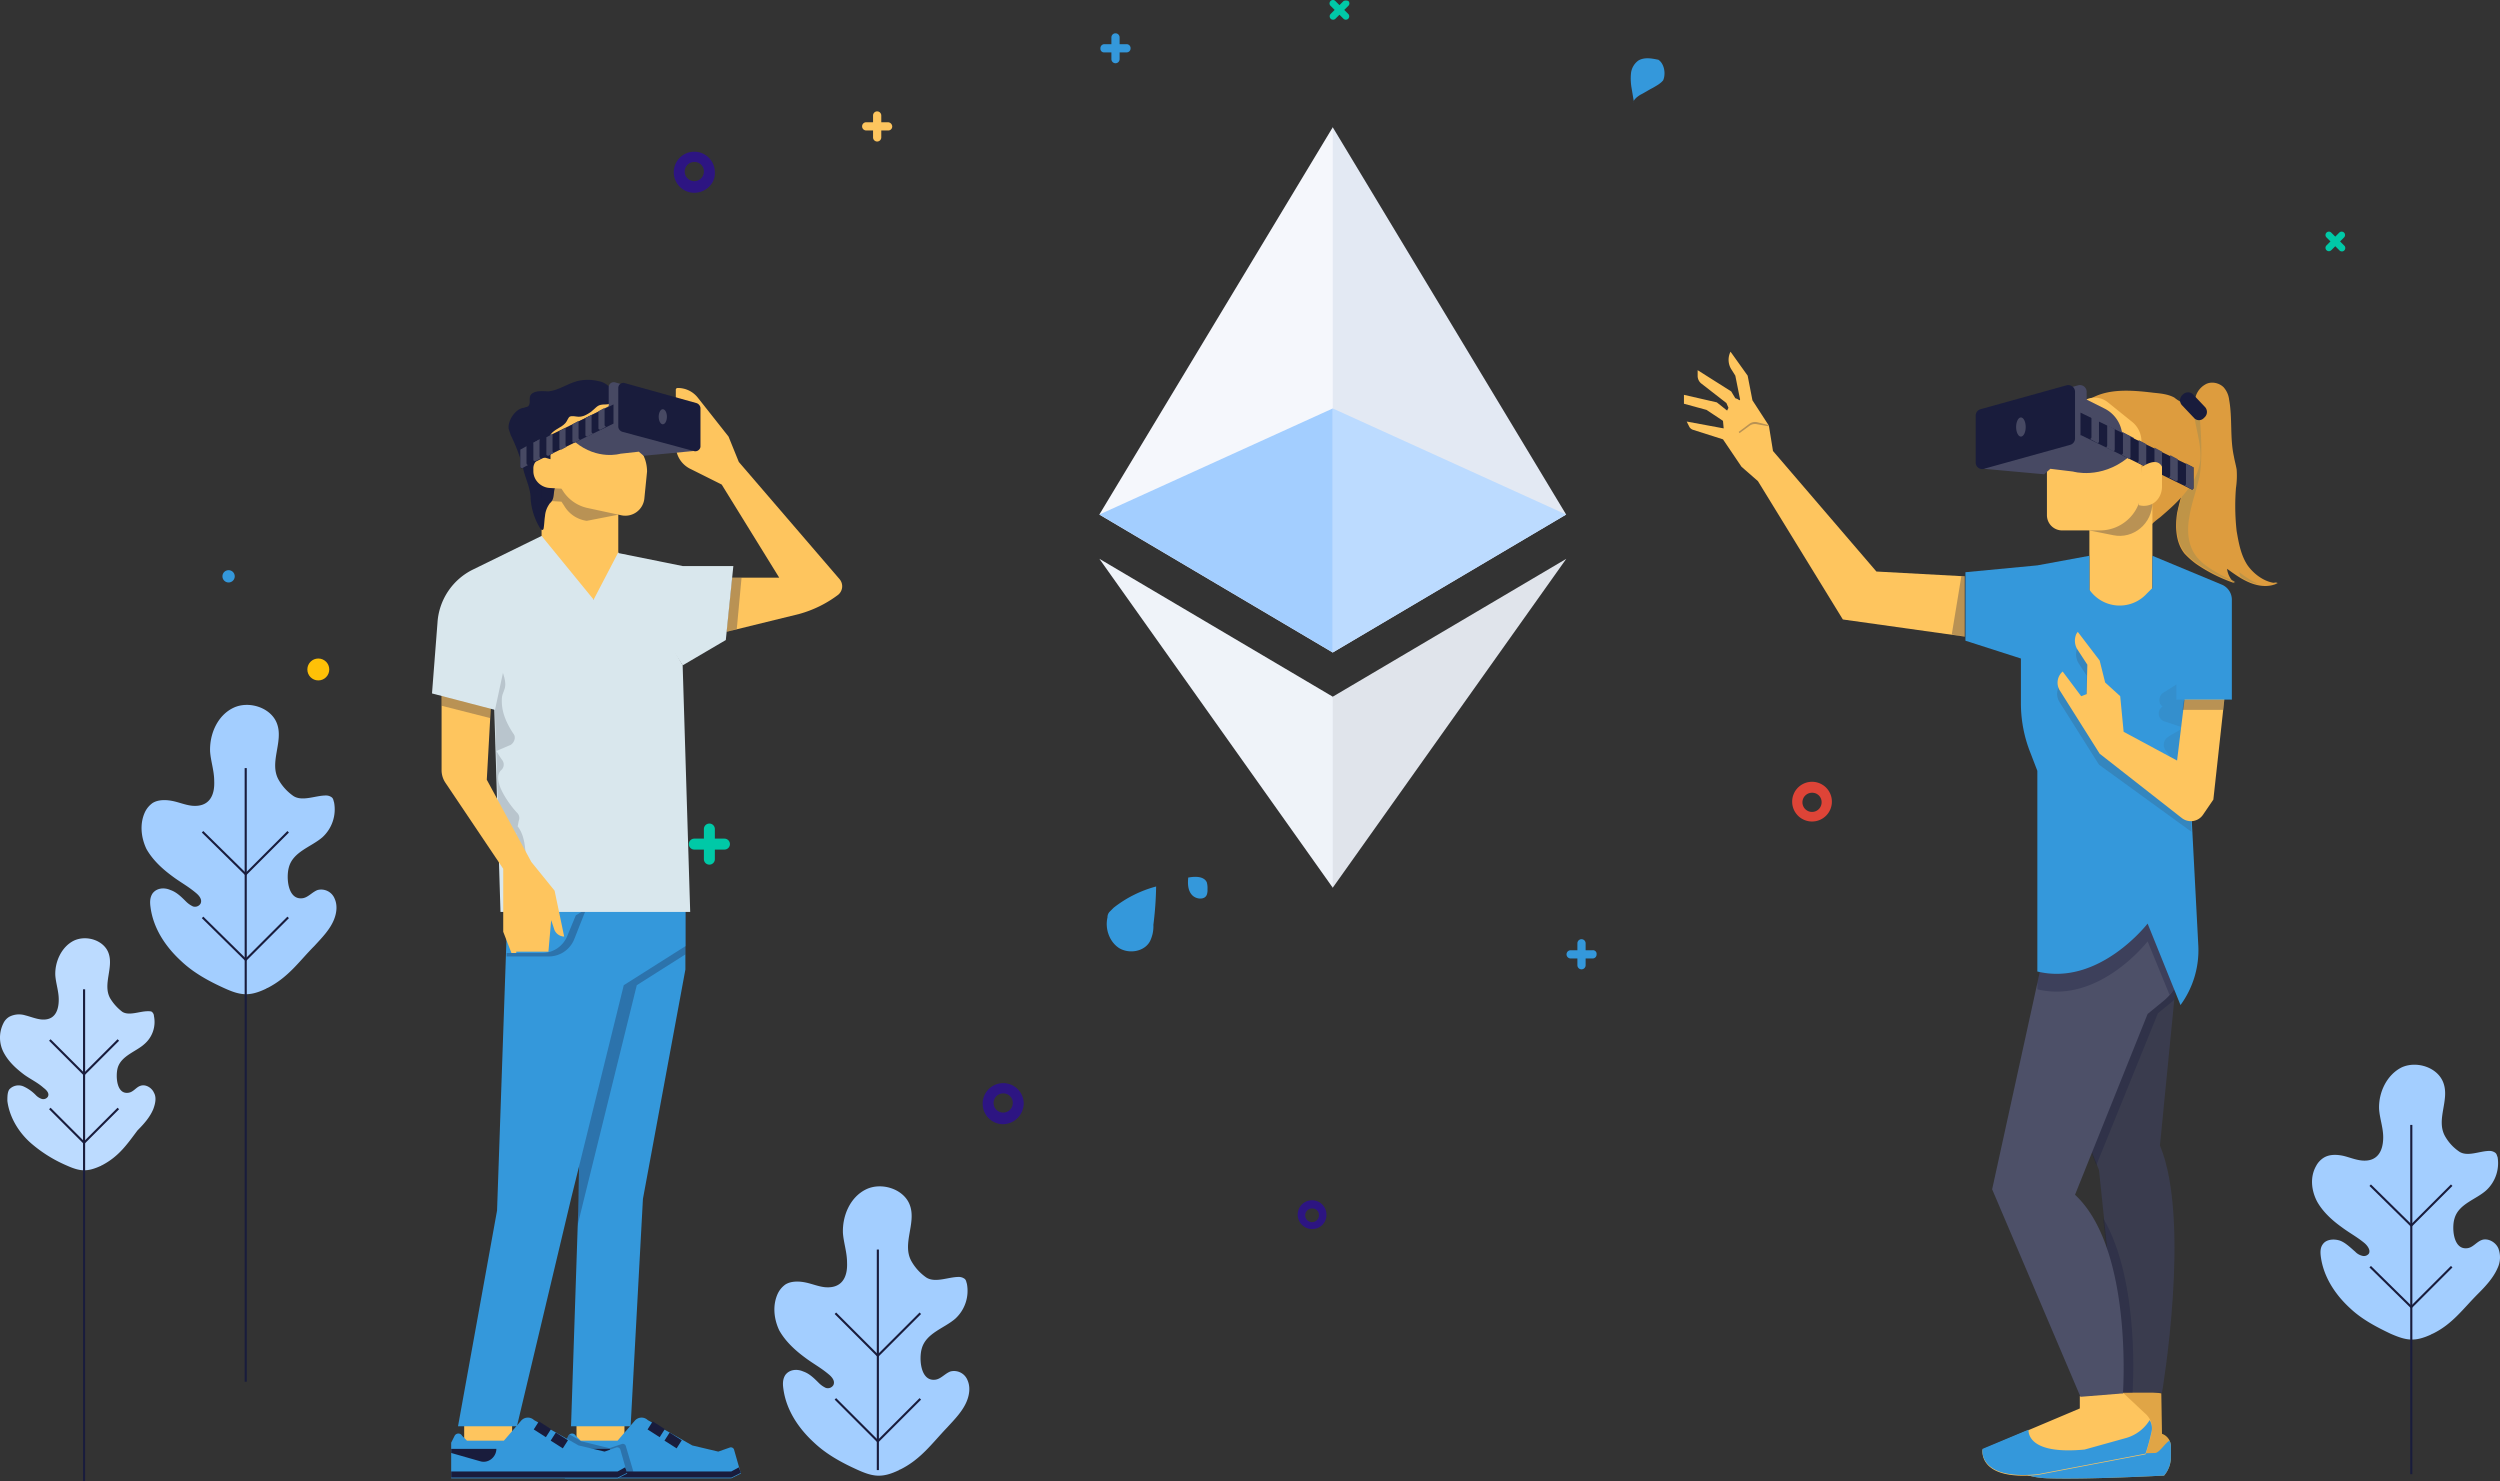 <svg xmlns="http://www.w3.org/2000/svg" xmlns:xlink="http://www.w3.org/1999/xlink" width="1178.587" height="698.217" viewBox="0 0 1178.587 698.217">
  <rect x="0" y="0" width="1178.587" height="698.217" fill="#333333" stroke="none"/>
  <defs>
    <style>
      .cls-1, .cls-3 {
        fill: none;
      }

      .cls-2 {
        fill: #a3ceff;
      }

      .cls-3 {
        stroke: #191c3c;
        stroke-miterlimit: 10;
      }

      .cls-4 {
        fill: #bcdbff;
      }

      .cls-5 {
        fill: #fec55e;
      }

      .cls-6 {
        fill: #3498db;
      }

      .cls-7, .cls-8 {
        fill: #191c3c;
      }

      .cls-7 {
        opacity: 0.3;
      }

      .cls-9 {
        fill: #474963;
      }

      .cls-10 {
        fill: #d9e7ed;
      }

      .cls-11, .cls-13, .cls-17 {
        fill: #3a3c4e;
      }

      .cls-11 {
        opacity: 0.2;
      }

      .cls-12 {
        fill: #e0a546;
      }

      .cls-14 {
        fill: #4d5068;
      }

      .cls-15 {
        fill: #dd9c3e;
      }

      .cls-16 {
        fill: #bf9447;
      }

      .cls-17 {
        opacity: 0.1;
      }

      .cls-18 {
        fill: #2d1582;
      }

      .cls-19 {
        fill: #de4437;
      }

      .cls-20 {
        fill: #00c9a7;
      }

      .cls-21 {
        fill: #ffc107;
      }

      .cls-22 {
        fill: #fff;
      }

      .cls-23 {
        clip-path: url(#clip-path);
      }

      .cls-24 {
        fill: #e3e9f3;
      }

      .cls-25 {
        fill: #f5f7fc;
      }

      .cls-26 {
        fill: #e0e4eb;
      }

      .cls-27 {
        fill: #eff3f9;
      }
    </style>
    <clipPath id="clip-path">
      <rect id="Rectangle_2" data-name="Rectangle 2" class="cls-1" width="334.592" height="358.491" transform="translate(614 129)"/>
    </clipPath>
  </defs>
  <g id="virtual-reality-ether" transform="translate(0.074 0.05)">
    <g id="Group_102" data-name="Group 102" transform="translate(-0.078 332.26)">
      <g id="Group_26" data-name="Group 26" transform="translate(1089.979 169.642)">
        <g id="Group_25" data-name="Group 25">
          <g id="Group_24" data-name="Group 24">
            <path id="Path_27" data-name="Path 27" class="cls-2" d="M394.309,282.26a1.128,1.128,0,0,0-.646.323c-7.749,3.552-11.624,2.906-19.05-.323-6.78-3.229-13.561-6.78-19.05-11.946-7.1-6.458-12.592-14.852-13.884-24.216-.323-2.26-.323-4.52.969-6.135,1.614-2.26,5.166-2.583,8.072-1.614,2.583.969,4.843,3.229,7.1,5.166a6.7,6.7,0,0,0,3.229,1.937,2.923,2.923,0,0,0,3.229-.969c.969-1.614-.646-3.875-2.26-5.166-3.552-2.906-6.78-4.52-10.655-7.426-4.52-3.229-9.041-7.426-11.624-12.269-2.583-5.166-3.229-11.3-.323-16.467a10.263,10.263,0,0,1,3.552-3.874c2.583-1.614,5.812-1.614,9.04-.969,2.906.646,5.812,1.937,9.041,2.26,7.1.646,10.009-4.2,10.009-10.978,0-4.52-1.614-8.718-1.937-13.238-.323-7.749,3.552-16.144,10.655-19.7,7.1-3.229,17.112,0,19.7,7.426,2.906,8.072-3.552,17.112.646,24.861a21.538,21.538,0,0,0,6.78,7.426c3.875,2.583,9.686-.323,14.207-.323a4.507,4.507,0,0,1,2.906.969c.646.646.646,1.292.969,1.937a17.453,17.453,0,0,1-5.166,15.5c-4.843,4.52-13.238,6.458-15.175,13.561-1.292,4.2-.646,14.852,6.135,13.884,2.583-.323,4.2-2.906,6.78-3.875,2.906-.969,6.458.969,7.749,3.875a11.818,11.818,0,0,1-.323,9.363c-1.937,4.52-5.489,8.395-9.04,11.946C408.516,270.637,403.672,277.74,394.309,282.26Z" transform="translate(-337.508 -155.413)"/>
          </g>
          <line id="Line_1" data-name="Line 1" class="cls-3" y2="164.666" transform="translate(46.792 28.37)"/>
          <path id="Path_28" data-name="Path 28" class="cls-3" d="M384.422,173l-19.05,19.05L346,173" transform="translate(-318.58 -116.217)"/>
          <path id="Path_29" data-name="Path 29" class="cls-3" d="M384.422,184.9l-19.05,19.05L346,184.9" transform="translate(-318.58 -89.695)"/>
        </g>
      </g>
      <g id="Group_28" data-name="Group 28" transform="translate(66.733)">
        <g id="Group_27" data-name="Group 27">
          <path id="Path_30" data-name="Path 30" class="cls-2" d="M80.03,236.309a1.127,1.127,0,0,0-.646.323c-8.072,3.875-12.269,3.229-20.018-.323-7.1-3.229-14.207-7.1-20.018-12.592-7.426-6.78-13.238-15.5-14.529-25.507-.323-2.26-.323-4.52.969-6.458,1.937-2.583,5.489-2.906,8.395-1.614,2.906.969,5.166,3.229,7.426,5.489a11.6,11.6,0,0,0,3.229,2.26A3.065,3.065,0,0,0,48.39,196.6c.969-1.937-.646-3.874-2.26-5.166-3.875-3.229-7.1-4.843-10.978-7.749-4.843-3.552-9.363-7.749-12.269-12.915-2.583-5.489-3.229-11.946-.646-17.435a11.243,11.243,0,0,1,3.552-4.2c2.583-1.614,6.135-1.614,9.363-.969s6.135,1.937,9.363,2.26c7.749.646,10.655-4.52,10.332-11.624,0-4.843-1.614-9.363-1.937-13.884-.323-8.4,3.552-17.112,10.978-20.664s18.081,0,20.664,7.749c2.906,8.395-3.874,18.081.646,26.153a23.226,23.226,0,0,0,7.1,7.749c4.2,2.583,10.332-.323,15.175-.323a4.507,4.507,0,0,1,2.906.969c.646.646.646,1.292.969,2.26a17.8,17.8,0,0,1-5.489,16.467c-5.166,4.52-13.884,6.78-15.821,14.207-1.292,4.52-.646,15.5,6.458,14.529,2.583-.323,4.52-2.906,7.1-3.874a6.839,6.839,0,0,1,8.072,4.2c1.292,2.906.969,6.457-.323,9.686-1.937,4.843-5.812,8.718-9.363,12.592C94.882,223.717,90.039,231.143,80.03,236.309Z" transform="translate(-20.591 -102.872)"/>
        </g>
        <line id="Line_2" data-name="Line 2" class="cls-3" y2="289.296" transform="translate(49.107 29.794)"/>
        <path id="Path_31" data-name="Path 31" class="cls-3" d="M69.859,121.4,49.841,141.418,29.5,121.4" transform="translate(-0.734 -61.578)"/>
        <path id="Path_32" data-name="Path 32" class="cls-3" d="M69.859,133.9,49.841,153.918,29.5,133.9" transform="translate(-0.734 -33.719)"/>
      </g>
      <g id="Group_30" data-name="Group 30" transform="translate(0 110.025)">
        <g id="Group_29" data-name="Group 29">
          <path id="Path_33" data-name="Path 33" class="cls-4" d="M47.959,243.986c-.323,0-.323.323-.646.323-6.458,2.906-9.686,2.583-16.144-.323a64.24,64.24,0,0,1-16.144-10.009C8.891,228.811,4.37,221.384,3.4,213.635c0-1.937,0-4.2.969-5.489a5.9,5.9,0,0,1,6.78-1.292,19.166,19.166,0,0,1,5.812,4.2,7.03,7.03,0,0,0,2.583,1.614,2.6,2.6,0,0,0,2.906-.969c.969-1.614-.646-3.229-1.937-4.2-2.906-2.583-5.812-3.875-9.041-6.135-3.875-2.906-7.426-6.135-9.686-10.332a15.073,15.073,0,0,1-.323-13.884,7.068,7.068,0,0,1,2.906-3.229,9.956,9.956,0,0,1,7.426-.646c2.583.646,4.843,1.614,7.426,1.937,6.135.646,8.4-3.552,8.4-9.363,0-3.874-1.292-7.426-1.614-11.3-.323-6.457,2.906-13.561,8.718-16.467,6.135-2.906,14.529,0,16.467,6.135,2.26,6.78-2.906,14.529.646,20.987a22.5,22.5,0,0,0,5.812,6.458c3.229,1.937,8.072-.323,11.946-.323.969,0,1.937,0,2.26.646A2.466,2.466,0,0,1,72.5,173.6a13.734,13.734,0,0,1-4.52,13.238c-3.874,3.552-10.978,5.489-12.592,11.3-.969,3.552-.646,12.592,5.166,11.624,2.26-.323,3.552-2.583,5.489-3.229,2.583-.969,5.489.969,6.458,3.229,1.291,2.26.646,5.166-.323,7.749-1.614,3.875-4.52,7.1-7.426,10.009C59.9,233.977,56.031,239.788,47.959,243.986Z" transform="translate(0.078 -136.949)"/>
        </g>
        <line id="Line_3" data-name="Line 3" class="cls-3" y2="231.824" transform="translate(39.642 24.058)"/>
        <path id="Path_34" data-name="Path 34" class="cls-3" d="M39.488,151.8,23.344,167.944,7.2,151.8" transform="translate(16.298 -103.849)"/>
        <path id="Path_35" data-name="Path 35" class="cls-3" d="M39.488,161.8,23.344,177.944,7.2,161.8" transform="translate(16.298 -81.562)"/>
      </g>
      <g id="Group_101" data-name="Group 101" transform="translate(365.07 226.981)">
        <g id="Group_100" data-name="Group 100">
          <path id="Path_114" data-name="Path 114" class="cls-2" d="M172.43,306.609a1.127,1.127,0,0,0-.646.323c-8.072,3.875-12.269,3.229-20.018-.323-7.1-3.229-14.207-7.1-20.018-12.592-7.426-6.78-13.238-15.5-14.529-25.507-.323-2.26-.323-4.52.969-6.458,1.937-2.583,5.489-2.906,8.4-1.614,2.906.969,5.166,3.229,7.426,5.489a11.6,11.6,0,0,0,3.229,2.26,3.065,3.065,0,0,0,3.552-1.292c.969-1.937-.646-3.875-2.26-5.166-3.875-3.229-7.1-4.843-10.978-7.749-4.843-3.552-9.363-7.749-12.269-12.915-2.583-5.489-3.229-11.946-.646-17.435a11.243,11.243,0,0,1,3.552-4.2c2.583-1.614,6.135-1.614,9.363-.969s6.135,1.937,9.363,2.26c7.749.646,10.655-4.52,10.332-11.624,0-4.843-1.614-9.363-1.937-13.884-.323-8.4,3.552-17.112,10.978-20.664s18.081,0,20.664,7.749c2.906,8.4-3.874,18.081.646,26.153a23.225,23.225,0,0,0,7.1,7.749c4.2,2.583,10.332-.323,15.175-.323a4.507,4.507,0,0,1,2.906.969c.646.646.646,1.292.969,2.26a17.8,17.8,0,0,1-5.489,16.467c-5.166,4.52-13.884,6.78-15.821,14.206-1.291,4.52-.646,15.5,6.458,14.529,2.583-.323,4.52-2.906,7.1-3.874a6.839,6.839,0,0,1,8.072,4.2c1.292,2.906.969,6.457-.323,9.686-1.937,4.843-5.812,8.718-9.363,12.592C187.282,294.34,182.116,301.766,172.43,306.609Z" transform="translate(-112.991 -173.172)"/>
        </g>
        <line id="Line_4" data-name="Line 4" class="cls-3" y2="103.966" transform="translate(48.784 29.794)"/>
        <path id="Path_115" data-name="Path 115" class="cls-3" d="M161.937,191.7l-20.018,20.018L121.9,191.7" transform="translate(-93.134 -131.878)"/>
        <path id="Path_116" data-name="Path 116" class="cls-3" d="M161.937,204.2l-20.018,20.018L121.9,204.2" transform="translate(-93.134 -104.019)"/>
      </g>
    </g>
    <g id="Group_112" data-name="Group 112" transform="translate(203.585 179.019)">
      <g id="Group_111" data-name="Group 111">
        <rect id="Rectangle_1" data-name="Rectangle 1" class="cls-5" width="22.601" height="23.57" transform="translate(15.175 484.278)"/>
        <rect id="Rectangle_2-2" data-name="Rectangle 2" class="cls-5" width="22.601" height="23.57" transform="translate(68.127 484.278)"/>
        <path id="Path_117" data-name="Path 117" class="cls-6" d="M88.789,130.6l-1.937,144L83.3,381.151h28.09l5.81-107.194,20.02-108.164V130.6Z" transform="translate(-17.756 112.168)"/>
        <path id="Path_118" data-name="Path 118" class="cls-7" d="M84.2,287.2l3.229-13.238L112.29,173.22l22.924-14.529V130.6H86.783l-1.937,144Z" transform="translate(-15.75 112.168)"/>
        <path id="Path_119" data-name="Path 119" class="cls-6" d="M90.37,130.6,85.2,279.445,66.8,381.151H94.567l25.507-107.2L144.936,173.22,174,154.82V130.6Z" transform="translate(-54.531 112.168)"/>
        <g id="Group_104" data-name="Group 104" transform="translate(62.638 489.24)">
          <path id="Path_120" data-name="Path 120" class="cls-6" d="M84.014,215.536,82.4,218.765v16.789h78.459l4.52-2.26-3.229-11.3a1.568,1.568,0,0,0-1.937-.969l-5.489,1.937-12.269-2.906L121.468,208.11a4.211,4.211,0,0,0-6.135.323l-8.072,9.363H89.826l-2.26-2.26a1.989,1.989,0,0,0-3.552,0Z" transform="translate(-82.4 -206.937)"/>
          <g id="Group_103" data-name="Group 103" transform="translate(0 1.778)">
            <path id="Path_121" data-name="Path 121" class="cls-8" d="M160.859,216.137H82.4v2.906h78.459l4.52-2.26-.969-2.583Z" transform="translate(-82.4 -192.527)"/>
            <rect id="Rectangle_3" data-name="Rectangle 3" class="cls-8" width="4.52" height="6.78" transform="matrix(0.538, -0.843, 0.843, 0.538, 38.98, 3.809)"/>
            <rect id="Rectangle_4" data-name="Rectangle 4" class="cls-8" width="4.52" height="6.78" transform="matrix(0.538, -0.843, 0.843, 0.538, 46.959, 9.078)"/>
            <path id="Path_122" data-name="Path 122" class="cls-8" d="M103.71,211.5c0,3.875-3.874,7.1-7.749,5.812L82.4,213.437V211.5Z" transform="translate(-82.4 -198.544)"/>
          </g>
        </g>
        <path id="Path_123" data-name="Path 123" class="cls-7" d="M109.844,229.418l4.843-2.583-3.552-11.946a1.439,1.439,0,0,0-1.937-.969l-5.812,1.937-13.238-3.229L84.66,209.4l-.646.646L82.4,213.275v16.144Z" transform="translate(-19.762 287.793)"/>
        <g id="Group_106" data-name="Group 106" transform="translate(9.041 489.24)">
          <path id="Path_124" data-name="Path 124" class="cls-6" d="M67.414,215.536,65.8,218.765v16.789h78.459l4.52-2.26-3.229-11.3a1.568,1.568,0,0,0-1.937-.969l-5.489,1.937-12.269-2.906L104.868,208.11a4.21,4.21,0,0,0-6.135.323L90.661,217.8H73.226l-2.26-2.26a1.989,1.989,0,0,0-3.552,0Z" transform="translate(-65.8 -206.937)"/>
          <g id="Group_105" data-name="Group 105" transform="translate(0 1.774)">
            <path id="Path_125" data-name="Path 125" class="cls-8" d="M144.259,216.137H65.8v2.906h78.459l4.52-2.26-.969-2.583Z" transform="translate(-65.8 -192.522)"/>
            <rect id="Rectangle_5" data-name="Rectangle 5" class="cls-8" width="4.52" height="6.78" transform="matrix(0.538, -0.843, 0.843, 0.538, 38.925, 3.809)"/>
            <rect id="Rectangle_6" data-name="Rectangle 6" class="cls-8" width="4.52" height="6.78" transform="matrix(0.538, -0.843, 0.843, 0.538, 46.905, 9.078)"/>
            <path id="Path_126" data-name="Path 126" class="cls-8" d="M87.11,211.5c0,3.875-3.874,7.1-7.749,5.812L65.8,213.437V211.5Z" transform="translate(-65.8 -198.54)"/>
          </g>
        </g>
        <path id="Path_127" data-name="Path 127" class="cls-7" d="M106.51,135.606l-3.875,9.363a12.927,12.927,0,0,1-12.269,8.4H73.9v1.614H93.6a12.927,12.927,0,0,0,12.269-8.4l5.489-13.884Z" transform="translate(-38.707 116.848)"/>
        <path id="Path_128" data-name="Path 128" class="cls-5" d="M125.076,146.036h22.278l-27.122-43.911L105.38,94.7A12.184,12.184,0,0,1,98.6,83.722V57.569a.856.856,0,0,1,.969-.969h0a11.933,11.933,0,0,1,9.363,4.52l14.529,18.4L128.3,91.471l47.463,55.212a5.189,5.189,0,0,1-.646,7.426h0a54.43,54.43,0,0,1-18.4,9.041l-34.225,8.4Z" transform="translate(16.344 -52.76)"/>
        <rect id="Rectangle_7" data-name="Rectangle 7" class="cls-5" width="36.162" height="55.857" transform="translate(51.66 47.751)"/>
        <g id="Group_107" data-name="Group 107" transform="translate(36.091)">
          <path id="Path_129" data-name="Path 129" class="cls-8" d="M131.075,63.448c-1.937-2.583-5.166-2.26-7.426-3.552-2.906-1.614-3.552-3.229-7.1-3.874a20.988,20.988,0,0,0-10.009,0c-4.843,1.292-9.041,4.52-13.884,4.843a24.276,24.276,0,0,0-4.843,0c-1.614.323-3.229.969-3.552,2.583s.323,3.552-.969,4.52c-.646.323-1.292.323-1.937.646-3.874.323-7.749,6.135-7.1,10.009l.969,2.906a80.754,80.754,0,0,1,5.812,15.5c.969,4.843,3.552,9.363,3.552,14.529A30.692,30.692,0,0,0,89.1,125.44c.323.323.646.969,1.292.646a1.127,1.127,0,0,0,.323-.646c.323-1.937.323-3.874.646-5.812A11.254,11.254,0,0,1,93.3,114.14c.323-.646.969-.969,1.292-1.614,1.292-1.937.646-4.52,1.614-6.458.969-2.583,2.583-5.166,3.875-7.749a5.2,5.2,0,0,1,1.292-2.26c.646-.646,1.292-.646,1.937-.969,2.906-1.292,5.812-2.26,8.718-3.552A40.893,40.893,0,0,1,117.84,89.6c.969-.323,2.26-.323,3.229-.646,2.26-.969,3.229-3.874,3.874-6.458s.969-5.489,3.229-7.1a10.054,10.054,0,0,0,2.906-2.26c.646-.969,0-2.583.646-3.552a7.057,7.057,0,0,1,.969-1.614A17.128,17.128,0,0,0,131.075,63.448Z" transform="translate(-74.178 -55.411)"/>
        </g>
        <path id="Path_130" data-name="Path 130" class="cls-7" d="M79,78.272a13.671,13.671,0,0,0,3.874,1.292l5.489.323,1.292,1.937a14.611,14.611,0,0,0,10.655,7.1l14.852-2.906V70.2H79Z" transform="translate(-27.34 -22.449)"/>
        <path id="Path_131" data-name="Path 131" class="cls-5" d="M128.491,81.547l1.937,4.843a18.283,18.283,0,0,1,.972,5.81l-1.292,12.915a9.022,9.022,0,0,1-10.655,7.749l-16.467-3.552a18.523,18.523,0,0,1-10.655-7.1l-1.292-1.937-5.489-.323a8.319,8.319,0,0,1-6.135-3.229h0A7.715,7.715,0,0,1,77.8,92.2V90.91a4.856,4.856,0,0,1,1.292-3.552h0a4.745,4.745,0,0,1,4.52-1.614l2.26.646V75.09A14.15,14.15,0,0,1,96.527,61.529L110.41,58.3l12.915,2.26Z" transform="translate(-30.014 -48.971)"/>
        <path id="Path_132" data-name="Path 132" class="cls-9" d="M81.675,72.818c-.323.323-.969,0-.969-.646V64.1L77.8,65.714v8.072c0,.323.323.646.969.646Z" transform="translate(-30.014 -36.044)"/>
        <path id="Path_133" data-name="Path 133" class="cls-7" d="M113.1,84.3h-4.52L106,109.807l4.843-1.291Z" transform="translate(32.836 8.977)"/>
        <path id="Path_134" data-name="Path 134" class="cls-10" d="M90.2,80.7l30.35,6.135h23.893l-3.552,34.871L120.55,133.652,90.2,86.835Z" transform="translate(-2.378 0.953)"/>
        <path id="Path_135" data-name="Path 135" class="cls-10" d="M95.493,78.2,71.6,108.227l4.52,147.231h89.436L162,139.223l-30.35-53.274L120.03,108.227Z" transform="translate(-43.833 -4.619)"/>
        <g id="Group_109" data-name="Group 109" transform="translate(48.253 3.501)">
          <g id="Group_108" data-name="Group 108">
            <path id="Path_136" data-name="Path 136" class="cls-8" d="M85.549,78.789c1.937-2.583,5.166-3.229,7.1-5.489.646-.646,1.292-2.583,1.937-2.906.969-.646,3.229,0,4.2,0,2.26,0,3.874-.969,5.812-2.26,3.229-2.583,2.906-3.552,7.1-3.552,5.166,0,5.166-8.072,0-8.072-3.552,0-6.135-.323-9.041,1.937-.969.646-1.937,2.26-2.906,2.906-1.937,1.292-4.52.323-6.78.969-3.875.969-4.2,3.552-7.1,5.812s-4.843,3.552-7.1,6.458c-3.229,4.52,3.874,8.395,6.78,4.2Z" transform="translate(-77.945 -56.495)"/>
          </g>
        </g>
        <g id="Group_110" data-name="Group 110" transform="translate(41.651 1.087)">
          <path id="Path_137" data-name="Path 137" class="cls-9" d="M141.318,83.63l-23.57,2.26-2.26-1.937-8.718.969S96.115,88.15,85.46,79.433L83.2,71.684,110.644,57.8Z" transform="translate(-59.63 -51.173)"/>
          <path id="Path_138" data-name="Path 138" class="cls-9" d="M124.316,83.684,90.737,74.321a2.77,2.77,0,0,1-1.937-2.26V58.177a2.385,2.385,0,0,1,3.229-2.26l33.579,9.363a2.77,2.77,0,0,1,1.937,2.26V81.424C127.222,83.039,125.608,84.33,124.316,83.684Z" transform="translate(-47.149 -55.747)"/>
          <path id="Path_139" data-name="Path 139" class="cls-8" d="M119.811,68.04,76.869,89.027c-.323.323-.969,0-.969-.646V80.31L119.811,59Z" transform="translate(-75.9 -48.498)"/>
          <path id="Path_140" data-name="Path 140" class="cls-9" d="M79.775,73.818c-.323.323-.969,0-.969-.646V65.1L75.9,66.714v8.072c0,.323.323.646.969.646Z" transform="translate(-75.9 -34.903)"/>
          <path id="Path_141" data-name="Path 141" class="cls-9" d="M81.675,72.818c-.323.323-.969,0-.969-.646V64.1L77.8,65.714v8.072c0,.323.323.646.969.646Z" transform="translate(-71.665 -37.132)"/>
          <path id="Path_142" data-name="Path 142" class="cls-9" d="M83.575,72.018c-.323.323-.969,0-.969-.646V63.3L79.7,64.914v8.072c0,.323.323.646.969.646Z" transform="translate(-67.431 -38.915)"/>
          <path id="Path_143" data-name="Path 143" class="cls-9" d="M85.475,71.118c-.323.323-.969,0-.969-.646V62.4L81.6,64.014v8.072c0,.323.323.646.969.646Z" transform="translate(-63.196 -40.92)"/>
          <path id="Path_144" data-name="Path 144" class="cls-9" d="M87.374,70.118c-.323.323-.969,0-.969-.646V61.4l-2.9,1.614v8.072c0,.323.323.646.969.646Z" transform="translate(-58.961 -43.149)"/>
          <path id="Path_145" data-name="Path 145" class="cls-9" d="M89.274,69.218c-.323.323-.969,0-.969-.646V60.5l-2.9,1.614v8.072c0,.323.323.646.969.646Z" transform="translate(-54.727 -45.155)"/>
          <path id="Path_146" data-name="Path 146" class="cls-9" d="M91.174,68.218c-.323.323-.969,0-.969-.646V59.5l-2.9,1.614v8.072c0,.323.323.646.969.646Z" transform="translate(-50.492 -47.384)"/>
          <path id="Path_147" data-name="Path 147" class="cls-8" d="M125.716,87.982,92.137,78.941a2.77,2.77,0,0,1-1.937-2.26v-18.4a2.385,2.385,0,0,1,3.229-2.26l33.579,9.363a2.77,2.77,0,0,1,1.937,2.26v18.4a2.468,2.468,0,0,1-3.229,1.938Z" transform="translate(-44.029 -55.525)"/>
          <ellipse id="Ellipse_1" data-name="Ellipse 1" class="cls-9" cx="1.937" cy="3.552" rx="1.937" ry="3.552" transform="translate(65.221 12.762)"/>
        </g>
        <path id="Path_148" data-name="Path 148" class="cls-11" d="M82.878,180.339c0,3.874-3.874,10.332-3.229,14.529a59.589,59.589,0,0,0,1.292,7.426c1.292,4.843,8.395,2.583,7.426-1.937-1.614-7.1,0-16.79-4.843-22.924.323-.969.323-1.937.646-2.906a3.447,3.447,0,0,0-.969-3.552c-2.26-2.26-12.592-15.175-7.426-20.018a3.472,3.472,0,0,0,.646-4.52c-.969-1.292-1.937-2.906-2.906-4.52l6.78-2.906c1.614-.969,2.583-3.552,1.292-5.166-3.23-4.845-5.813-10.332-5.487-16.467,0-2.583,1.614-4.2,1.614-6.78,0-4.2-2.583-7.749-2.26-11.946C75.777,96.069,73.84,95.1,71.9,95.1l2.583,79.1a12.956,12.956,0,0,1,.969,4.843c0,.646-.323.969,0,1.614,0,.323,0,.323.323.646C76.42,185.505,82.232,184.536,82.878,180.339Z" transform="translate(-43.164 33.047)"/>
        <path id="Path_149" data-name="Path 149" class="cls-5" d="M99.593,223.793h-2.26l-3.874-10.009v-29.7L66.337,143.72a10.63,10.63,0,0,1-1.937-6.135V101.1l23.247,6.135L85.71,142.1,106.7,180.85l10.978,13.561,4.52,21.633h0a5.142,5.142,0,0,1-4.843-3.875l-1.292-3.874-1.292,14.852H99.593Z" transform="translate(-59.88 46.42)"/>
        <path id="Path_150" data-name="Path 150" class="cls-7" d="M64.4,107.235l22.924,5.812.323-5.812L64.4,101.1Z" transform="translate(-59.88 46.42)"/>
        <path id="Path_151" data-name="Path 151" class="cls-10" d="M114.66,78.2,82.373,94.021a30,30,0,0,0-16.79,25.184L63,152.461l29.7,7.749,6.458-30.027,15.5-37.776Z" transform="translate(-63 -4.619)"/>
      </g>
    </g>
    <g id="Group_122" data-name="Group 122" transform="translate(793.8 165.746)">
      <g id="Group_121" data-name="Group 121">
        <path id="Path_152" data-name="Path 152" class="cls-12" d="M348.457,202.5l-1.614,11.624L316.17,229.3l-23.57,5.166s1.937,10.332,20.341,10.978,54.889-1.292,54.889-1.292h0a13.534,13.534,0,0,0,3.229-9.04v-4.52a6.313,6.313,0,0,0-4.2-6.135h0l-.323-19.05Z" transform="translate(-141.494 285.687)"/>
        <path id="Path_153" data-name="Path 153" class="cls-6" d="M371.059,212.883a6.083,6.083,0,0,0-.646-2.583c-1.937.969-4.843,5.812-6.78,5.812-11.946.323-24.861,1.291-34.87.646-10.009-.323-15.821-.969-18.4-3.552L292.6,217.08s1.937,10.332,20.341,10.978,54.889-1.291,54.889-1.291a13.534,13.534,0,0,0,3.229-9.041v-4.843Z" transform="translate(-141.494 303.072)"/>
        <path id="Path_154" data-name="Path 154" class="cls-5" d="M335.29,204.914v5.812L289.441,230.1s-2.583,14.852,26.153,11.946l50.691-9.686a106.324,106.324,0,0,0,2.906-10.655,9.191,9.191,0,0,0-3.229-8.718h0L355.631,203.3Z" transform="translate(-148.668 287.47)"/>
        <path id="Path_155" data-name="Path 155" class="cls-6" d="M368.223,207.3a19.228,19.228,0,0,1-10.978,8.4l-19.7,5.489c-24.216,2.26-26.476-6.135-26.476-9.363l-21.633,9.041s-2.583,14.852,26.153,11.946l50.691-9.686a106.325,106.325,0,0,0,2.906-10.655,7.484,7.484,0,0,0-.963-5.167Z" transform="translate(-148.668 296.385)"/>
        <path id="Path_156" data-name="Path 156" class="cls-13" d="M351.008,141.8l-8.072,82.01c14.852,35.516.969,116.558.969,116.558H325.178L314.2,235.434l-11.3-29.059Z" transform="translate(-118.538 150.402)"/>
        <g id="Group_113" data-name="Group 113" transform="translate(184.039 291.879)">
          <path id="Path_157" data-name="Path 157" class="cls-7" d="M313.132,233.4l29.059-71.678,7.1-5.812.646-.646,1.292-13.561L302.8,206.6Z" transform="translate(-302.8 -141.7)"/>
          <path id="Path_158" data-name="Path 158" class="cls-7" d="M315.718,260.456l5.166-.323S324.758,207.827,307,177.8Z" transform="translate(-293.439 -61.242)"/>
        </g>
        <path id="Path_159" data-name="Path 159" class="cls-14" d="M319.536,137.9,290.8,268.991l41.651,97.831,20.018-1.614s4.843-68.127-22.6-93.634l34.225-85.239,7.1-5.812A25.559,25.559,0,0,0,380.88,160.5V130.8Z" transform="translate(-145.506 125.886)"/>
        <g id="Group_114" data-name="Group 114" transform="translate(232.016 14.601)">
          <path id="Path_160" data-name="Path 160" class="cls-15" d="M351.369,141.958c-3.229-4.843-4.2-10.655-5.166-16.144a107.085,107.085,0,0,1-.323-20.341,39.429,39.429,0,0,0,.323-8.718c-.323-1.937-.969-4.2-1.292-6.135-1.937-8.718-.646-18.081-2.26-26.8a10.521,10.521,0,0,0-2.583-5.812c-2.26-2.26-6.135-2.906-8.718-1.292a9.71,9.71,0,0,0-4.843,7.749l.323-.646c-3.875,10.978-1.937,22.924-3.875,34.225-1.291,6.458-3.552,12.915-4.843,19.373-.969,6.458-.646,13.884,3.552,19.05a39.268,39.268,0,0,0,5.489,4.843,72.918,72.918,0,0,0,18.081,9.041,10.742,10.742,0,0,1-3.552-6.78c3.552,2.583,7.1,5.166,11.3,6.78s8.718,1.937,12.592,0C360.087,150.353,354.6,146.478,351.369,141.958Z" transform="translate(-317.659 -55.822)"/>
        </g>
        <g id="Group_118" data-name="Group 118" transform="translate(232.339 22.278)">
          <g id="Group_115" data-name="Group 115">
            <path id="Path_161" data-name="Path 161" class="cls-16" d="M332.743,137.627a25.718,25.718,0,0,1-5.489-4.843c-4.2-5.166-4.843-12.269-3.552-19.05.969-6.458,3.552-12.915,4.843-19.373,1.937-11.3-.323-31.965-.323-31.965.323-3.229-1.292-4.2-1.292-4.2-3.875,10.978-1.937,22.924-3.875,34.225-1.292,6.458-3.552,12.915-4.843,19.373-.969,6.458-.646,13.884,3.552,19.05a39.279,39.279,0,0,0,5.489,4.843,72.918,72.918,0,0,0,18.081,9.04l-.646-.646a70.4,70.4,0,0,1-11.945-6.454Z" transform="translate(-317.759 -58.2)"/>
          </g>
          <g id="Group_116" data-name="Group 116" transform="translate(45.334 86.531)">
            <path id="Path_162" data-name="Path 162" class="cls-16" d="M333.092,85.323c.323,0,.646-.323.969-.323H331.8C332.446,85,332.769,85.323,333.092,85.323Z" transform="translate(-331.8 -85)"/>
          </g>
          <g id="Group_117" data-name="Group 117" transform="translate(29.513 81.687)">
            <path id="Path_163" data-name="Path 163" class="cls-16" d="M326.9,83.5a5.986,5.986,0,0,0,.646,2.26,25.741,25.741,0,0,0,5.166,2.583c1.292.323,2.26.646,3.552.969A45.683,45.683,0,0,1,326.9,83.5Z" transform="translate(-326.9 -83.5)"/>
          </g>
        </g>
        <g id="Group_119" data-name="Group 119" transform="translate(189.851 18.391)">
          <path id="Path_164" data-name="Path 164" class="cls-15" d="M354.969,62.821c-1.292.969-3.229.646-4.843,0a18.305,18.305,0,0,1-4.2-2.583c-2.906-1.614-6.457-1.937-9.686-2.26-10.655-1.292-22.278-2.26-31,3.552h-.64c8.718,20.341,18.4,40.359,28.413,60.378,1.937-1.614,3.875-3.552,6.135-5.166,8.718-7.426,17.758-15.821,19.05-27.122C358.843,80.579,354.646,71.861,354.969,62.821Z" transform="translate(-304.6 -56.996)"/>
        </g>
        <rect id="Rectangle_8" data-name="Rectangle 8" class="cls-5" width="29.705" height="59.086" transform="translate(191.142 69.095)"/>
        <path id="Path_165" data-name="Path 165" class="cls-7" d="M316.3,90.358,305,88.1V72.6h29.7v2.26C334.7,84.869,325.664,92.3,316.3,90.358Z" transform="translate(-113.858 -3.828)"/>
        <path id="Path_166" data-name="Path 166" class="cls-5" d="M298.8,87.673V113.5a7.166,7.166,0,0,0,7.1,7.1h17.758a19.568,19.568,0,0,0,19.7-19.7V78.3a11.869,11.869,0,0,0-4.2-8.718l-11.624-9.363a9.784,9.784,0,0,0-10.978-.969C311.069,62.811,304.289,70.237,298.8,87.673Z" transform="translate(-127.676 -36.336)"/>
        <g id="Group_120" data-name="Group 120" transform="translate(137.545 15.771)">
          <path id="Path_167" data-name="Path 167" class="cls-9" d="M308.926,57.9,319.9,63.389a15.216,15.216,0,0,1,8.4,12.592l.323,4.52L301.5,74.367Z" transform="translate(-259.203 -52.362)"/>
          <path id="Path_168" data-name="Path 168" class="cls-9" d="M289.6,90.242l28.413,2.583,2.906-2.583,10.655,1.292s12.915,3.874,25.83-6.458l2.906-9.363L327.053,58.6Z" transform="translate(-285.725 -50.802)"/>
          <path id="Path_169" data-name="Path 169" class="cls-9" d="M293.974,90.136l40.682-11.3a3.1,3.1,0,0,0,2.26-2.906V59.14a3.188,3.188,0,0,0-3.875-2.906l-40.682,11.3a3.1,3.1,0,0,0-2.26,2.906V87.23a3.336,3.336,0,0,0,3.875,2.906Z" transform="translate(-284.611 -56.185)"/>
          <path id="Path_170" data-name="Path 170" class="cls-8" d="M304.023,70.855l51.983,25.507c.323.323.969,0,.969-.646V86.03L303.7,60.2V70.855Z" transform="translate(-254.3 -47.236)"/>
          <path id="Path_171" data-name="Path 171" class="cls-9" d="M318.8,77.932c.323.323.969,0,.969-.646V67.6l3.552,1.937v9.686c0,.646-.646.969-.969.646Z" transform="translate(-220.646 -30.743)"/>
          <path id="Path_172" data-name="Path 172" class="cls-9" d="M316.5,76.732c.323.323.969,0,.969-.646V66.4l3.552,1.937v9.686c0,.646-.646.969-.969.646Z" transform="translate(-225.772 -33.417)"/>
          <path id="Path_173" data-name="Path 173" class="cls-9" d="M314.2,75.632c.323.323.969,0,.969-.646V65.3l3.552,1.937v9.686c0,.646-.646.969-.969.646Z" transform="translate(-230.898 -35.869)"/>
          <path id="Path_174" data-name="Path 174" class="cls-9" d="M311.9,74.532c.323.323.969,0,.969-.646V64.2l3.552,1.937v9.686c0,.646-.646.969-.969.646Z" transform="translate(-236.024 -38.32)"/>
          <path id="Path_175" data-name="Path 175" class="cls-9" d="M309.6,73.432c.323.323.969,0,.969-.646V63.1l3.552,1.937v9.686c0,.646-.646.969-.969.646Z" transform="translate(-241.15 -40.772)"/>
          <path id="Path_176" data-name="Path 176" class="cls-9" d="M307.3,72.332c.323.323.969,0,.969-.646V62l3.552,1.937v9.686c0,.646-.646.969-.969.646Z" transform="translate(-246.277 -43.224)"/>
          <path id="Path_177" data-name="Path 177" class="cls-9" d="M305,71.132c.323.323.969,0,.969-.646V60.8l3.552,1.937v9.686c0,.646-.646.969-.969.646Z" transform="translate(-251.403 -45.898)"/>
          <path id="Path_178" data-name="Path 178" class="cls-8" d="M292.274,95.625l40.682-11.3a3.1,3.1,0,0,0,2.26-2.906V59.14a3.188,3.188,0,0,0-3.875-2.906l-40.682,11.3a3.1,3.1,0,0,0-2.26,2.906V92.719a3.027,3.027,0,0,0,3.875,2.906Z" transform="translate(-288.4 -56.185)"/>
          <ellipse id="Ellipse_2" data-name="Ellipse 2" class="cls-9" cx="2.26" cy="4.52" rx="2.26" ry="4.52" transform="translate(19.05 15.225)"/>
        </g>
        <path id="Path_179" data-name="Path 179" class="cls-5" d="M313.491,69.952s7.1-5.489,9.686-.323v9.363c0,3.552-1.937,7.1-5.166,8.4a8.726,8.726,0,0,1-5.812.323Z" transform="translate(-97.811 -15.386)"/>
        <path id="Path_180" data-name="Path 180" class="cls-8" d="M324.9,69.389l-5.812-6.135a3.437,3.437,0,0,1,0-4.52l.646-.646a3.437,3.437,0,0,1,4.52,0l5.812,6.135a3.437,3.437,0,0,1,0,4.52l-.646.646a3.121,3.121,0,0,1-4.52,0Z" transform="translate(-84.358 -38.07)"/>
        <path id="Path_181" data-name="Path 181" class="cls-7" d="M359.715,177.294a24.828,24.828,0,0,0,6.458-16.79V130.8l-61.346,7.1L297.4,171.482v3.229c29.059,7.1,51.983-22.6,51.983-22.6Z" transform="translate(-130.796 125.886)"/>
        <path id="Path_182" data-name="Path 182" class="cls-6" d="M295,84.5v59.086a63.005,63.005,0,0,0,4.52,22.924l3.229,8.4v94.6c29.059,7.1,51.983-22.6,51.983-22.6l15.5,38.422h0a43.761,43.761,0,0,0,8.395-28.09l-4.52-86.531L375.4,84.5l-18.727,4.52-2.26,2.26a17.328,17.328,0,0,1-27.444-2.26h0Z" transform="translate(-136.145 22.695)"/>
        <path id="Path_183" data-name="Path 183" class="cls-5" d="M264.527,87.462l-17.435-3.229,1.291,2.583A3.224,3.224,0,0,0,250,88.108l14.207,4.52,8.718,12.915,7.749,6.78,40.036,65.221,57.472,8.072V157.2l-41.651-2.26L287.774,98.117l-1.937-11.946-7.749-11.946L275.827,62.6l-8.072-11.3a8.46,8.46,0,0,0,.646,8.718l1.614,2.583,2.26,11.3-.323.323a5.257,5.257,0,0,0-1.937-.969l-1.937-3.229L252.257,60.018V62.6a4.6,4.6,0,0,0,1.937,3.875l11.624,9.04.969,2.26-.646,1.292L261.3,75.193l-15.5-3.552v4.2l10.655,2.906L264.2,83.91" transform="translate(-245.8 -51.3)"/>
        <path id="Path_184" data-name="Path 184" class="cls-7" d="M268.007,63.625h0l-.323-.646-5.166-1.292a4.483,4.483,0,0,0-3.552.646L253.8,66.208l.323.646,4.843-3.552a4.483,4.483,0,0,1,3.552-.646l5.489.969Z" transform="translate(-227.97 -28.431)"/>
        <path id="Path_185" data-name="Path 185" class="cls-7" d="M284.9,111.544l6.458.969V84.1H289.42Z" transform="translate(-158.656 21.803)"/>
        <path id="Path_186" data-name="Path 186" class="cls-6" d="M345.34,81.1,320.8,85.62l-33.9,3.229v32.288l26.153,8.4L345.34,96.6Z" transform="translate(-154.198 15.117)"/>
        <path id="Path_187" data-name="Path 187" class="cls-17" d="M329.25,137.778v-3.552c-.969-1.292-1.937-2.26-2.906-3.552l2.906-1.937.323-14.207c-.646-.323-1.292-.323-1.937-.646a3.545,3.545,0,0,0-.646-4.843l-.323-.323a28.393,28.393,0,0,1,3.229-1.937V100c-.969-.969-2.583-.969-4.2,0-2.906,1.614-5.812,3.552-8.395,5.166-2.26,1.292-2.583,5.166-.323,6.458h0a3.923,3.923,0,0,0,.969,7.1l8.718,2.906c-2.583,1.937-6.457,3.552-8.072,5.166a4.422,4.422,0,0,0-.646,4.843c.323.646,1.937,2.583,2.26,3.229,3.552,9.363,0,7.426.646,13.884a27.921,27.921,0,0,0,1.937,7.426c-4.2-2.26,7.1,2.26,3.875-2.26C323.761,150.047,329.25,137.778,329.25,137.778Z" transform="translate(-91.291 55.624)"/>
        <path id="Path_188" data-name="Path 188" class="cls-11" d="M360.044,124.1l-3.552,29.059L331.308,139.6l-1.614-16.79-7.1-6.457-2.583-10.332L310,94.4h0a8.027,8.027,0,0,0,.646,8.072l3.552,5.489-.323,13.884-2.583.969-8.718-11.624h0a7.343,7.343,0,0,0-1.292,9.041l18.727,29.7L363.6,181.576h0l-1.614-32.61L362.3,124.1Z" transform="translate(-124.345 44.759)"/>
        <path id="Path_189" data-name="Path 189" class="cls-5" d="M378.968,124.165,373.8,171.3l-4.843,7.1a6.92,6.92,0,0,1-10.009,1.614L320.2,149.672l-18.727-29.7a6.944,6.944,0,0,1,1.292-9.041h0l8.718,11.624,2.583-.969.323-13.884-4.843-7.426a7.887,7.887,0,0,1-.323-7.1l.646-.969L320.2,105.761l2.583,10.332,7.1,6.458L331.5,139.34l25.192,13.56,3.552-29.059h18.727Z" transform="translate(-124.219 39.856)"/>
        <path id="Path_190" data-name="Path 190" class="cls-7" d="M338.3,102.1H319.25l-.646,4.843h19.05Z" transform="translate(-83.547 61.921)"/>
        <path id="Path_191" data-name="Path 191" class="cls-6" d="M314.2,81.1l32.61,13.561a7.71,7.71,0,0,1,4.843,7.1V148.9H325.5V128.24L314.2,96.6Z" transform="translate(-93.353 15.117)"/>
      </g>
    </g>
    <g id="Group_127" data-name="Group 127" transform="translate(104.785 -0.05)">
      <g id="Group_123" data-name="Group 123" transform="translate(212.775 71.517)">
        <path id="Path_192" data-name="Path 192" class="cls-18" d="M107.986,41.473a9.686,9.686,0,1,1,9.686-9.686C118,36.952,113.475,41.473,107.986,41.473Zm0-14.529a4.52,4.52,0,1,0,4.52,4.52,4.414,4.414,0,0,0-4.52-4.521Z" transform="translate(-98.3 -22.1)"/>
      </g>
      <g id="Group_124" data-name="Group 124" transform="translate(358.392 510.627)">
        <path id="Path_193" data-name="Path 193" class="cls-18" d="M153.086,177.472a9.686,9.686,0,1,1,9.686-9.686A9.931,9.931,0,0,1,153.086,177.472Zm0-14.529a4.52,4.52,0,1,0,4.52,4.52,4.414,4.414,0,0,0-4.52-4.52Z" transform="translate(-143.4 -158.1)"/>
      </g>
      <g id="Group_125" data-name="Group 125" transform="translate(506.914 565.839)">
        <path id="Path_194" data-name="Path 194" class="cls-18" d="M196.18,188.761a6.78,6.78,0,1,1,6.78-6.78,6.621,6.621,0,0,1-6.78,6.78Zm0-9.686a3.229,3.229,0,1,0,3.229,3.229,3.05,3.05,0,0,0-3.229-3.23Z" transform="translate(-189.4 -175.2)"/>
      </g>
      <g id="Group_126" data-name="Group 126" transform="translate(740.03 368.562)">
        <path id="Path_195" data-name="Path 195" class="cls-19" d="M270.963,132.827a9.363,9.363,0,1,1,9.363-9.363,9.363,9.363,0,0,1-9.363,9.363Zm0-13.561a4.52,4.52,0,1,0,4.52,4.52,4.414,4.414,0,0,0-4.52-4.52Z" transform="translate(-261.6 -114.1)"/>
      </g>
      <path id="Path_196" data-name="Path 196" class="cls-20" d="M117.29,127.3h-4.52v-4.52a2.583,2.583,0,0,0-5.166,0v4.52h-4.52a2.583,2.583,0,1,0,0,5.166h4.52v4.52a2.583,2.583,0,0,0,5.166,0v-4.52h4.52a2.583,2.583,0,1,0,0-5.166Z" transform="translate(119.378 268.057)"/>
      <path id="Path_197" data-name="Path 197" class="cls-20" d="M200.669.434l-1.937,1.937L196.794.434a1.561,1.561,0,0,0-2.26,0,1.561,1.561,0,0,0,0,2.26l1.937,1.937-1.937,1.937a1.6,1.6,0,0,0,2.26,2.26l1.937-1.937,1.937,1.937a1.6,1.6,0,0,0,2.26-2.26l-1.937-1.937,1.937-1.937a1.561,1.561,0,0,0,0-2.26,2.758,2.758,0,0,0-2.259,0Z" transform="translate(327.878 0.05)"/>
      <path id="Path_198" data-name="Path 198" class="cls-20" d="M346.069,34.234l-1.937,1.937-1.937-1.937a1.6,1.6,0,0,0-2.26,2.26l1.937,1.937-1.937,1.937a1.6,1.6,0,0,0,2.26,2.26l1.937-1.937,1.937,1.937a1.6,1.6,0,1,0,2.26-2.26l-1.937-1.937,1.937-1.937a1.6,1.6,0,0,0-2.26-2.26Z" transform="translate(651.938 75.382)"/>
      <path id="Path_199" data-name="Path 199" class="cls-6" d="M172.869,9.966H169.64V6.737a1.938,1.938,0,0,0-3.875,0V9.966h-3.229A1.861,1.861,0,0,0,160.6,11.9a1.712,1.712,0,0,0,1.937,1.937h3.229v3.229a1.938,1.938,0,0,0,3.875,0V13.841h3.229a1.861,1.861,0,0,0,1.937-1.937,1.861,1.861,0,0,0-1.938-1.938Z" transform="translate(253.326 10.859)"/>
      <path id="Path_200" data-name="Path 200" class="cls-5" d="M138.069,21.366H134.84V18.137a1.938,1.938,0,0,0-3.875,0v3.229h-3.229a1.937,1.937,0,1,0,0,3.875h3.229V28.47a1.938,1.938,0,1,0,3.875,0V25.241h3.229a1.861,1.861,0,0,0,1.937-1.937,2.083,2.083,0,0,0-1.937-1.938Z" transform="translate(175.765 36.267)"/>
      <path id="Path_201" data-name="Path 201" class="cls-6" d="M210.869,139.166H207.64v-3.229a1.938,1.938,0,1,0-3.875,0v3.229h-3.229a1.938,1.938,0,0,0,0,3.875h3.229v3.229a1.938,1.938,0,0,0,3.875,0v-3.229h3.229a1.861,1.861,0,0,0,1.937-1.937,1.712,1.712,0,0,0-1.937-1.938Z" transform="translate(435.019 308.814)"/>
      <circle id="Ellipse_3" data-name="Ellipse 3" class="cls-6" cx="2.906" cy="2.906" r="2.906" transform="translate(0 268.794)"/>
      <circle id="Ellipse_4" data-name="Ellipse 4" class="cls-21" cx="5.166" cy="5.166" r="5.166" transform="translate(40.037 310.445)"/>
    </g>
    <g id="Group_130" data-name="Group 130" transform="translate(466.831 18.426)">
      <g id="Group_129" data-name="Group 129" transform="translate(193.725 211.528)">
        <path id="Path_209" data-name="Path 209" class="cls-22" d="M206.8,78.667Z" transform="translate(-206.477 -77.053)"/>
        <path id="Path_210" data-name="Path 210" class="cls-22" d="M216.386,82.52a3.025,3.025,0,0,0-.646-3.552c-.969-.969-2.583-.969-4.2-.969a8.408,8.408,0,0,0-4.843,1.292c1.291.969,2.906,2.26,4.2,3.229.646.323,1.291.969,1.937,1.292a3.349,3.349,0,0,0,3.552-1.292Z" transform="translate(-206.7 -78)"/>
      </g>
      <path id="Path_211" data-name="Path 211" class="cls-22" d="M185.526,70.566A4.987,4.987,0,0,0,182.62,65.4c-1.937-.646-4.52.969-4.52,2.906a2.923,2.923,0,0,1,3.229.969c.646.646.969,1.292,1.614,1.614a1.553,1.553,0,0,0,1.937-.646Z" transform="translate(-76.717 105.123)"/>
      <path id="Path_212" data-name="Path 212" class="cls-22" d="M208.753,89.055c-.323-1.292-.323-2.26-1.292-3.229a2.157,2.157,0,0,0-3.229-.323V85.18l-.969,1.937c-.646,1.614-1.291,3.874-.323,5.489.646,1.614,3.229,2.906,4.52,1.937C209.4,93.253,209.076,90.993,208.753,89.055Z" transform="translate(-22.454 148.948)"/>
      <path id="Path_213" data-name="Path 213" class="cls-6" d="M186.973,136.2a55.621,55.621,0,0,0-20.018,10.009l-1.937,1.937a3.666,3.666,0,0,0-.969,2.583c-1.292,5.489.969,11.624,5.489,14.529,4.843,2.906,11.946,1.614,14.529-3.229a15.95,15.95,0,0,0,1.614-7.749,164.288,164.288,0,0,0,1.292-18.081Z" transform="translate(-108.837 263.241)"/>
      <path id="Path_214" data-name="Path 214" class="cls-6" d="M184.428,137.4c-1.292-2.906-5.489-2.906-8.718-2.26v-.323c-.323,2.906-.323,6.135,1.614,8.4s6.135,2.583,7.1,0a6.294,6.294,0,0,0,.323-2.583,9.958,9.958,0,0,0-.319-3.229Z" transform="translate(-82.4 260.104)"/>
      <path id="Path_215" data-name="Path 215" class="cls-6" d="M223.507,13.177c-3.229-.646-6.458-1.292-9.363.323a8.569,8.569,0,0,0-3.552,6.135,26.245,26.245,0,0,0,.323,7.1l.969,5.812-.323.969c.323-1.614,1.937-2.906,3.552-3.875,1.937-.969,3.875-2.26,5.812-3.229,1.614-.969,3.552-1.937,4.843-3.552C227.059,19.957,226.413,15.114,223.507,13.177Z" transform="translate(91.402 -3.486)"/>
      <g id="ethereum" class="cls-23" transform="translate(-621.909 -87.476)">
        <g id="ethereum-1" transform="translate(673.276 129)">
          <path id="Path_3" data-name="Path 3" class="cls-24" d="M127.56,0l-2.39,8.168V245.211l2.39,2.39,110.027-65.03Z" transform="translate(-17.53)"/>
          <path id="Path_4" data-name="Path 4" class="cls-25" d="M110.033,0,0,182.571l110.033,65.042Z"/>
          <path id="Path_5" data-name="Path 5" class="cls-26" d="M127.739,301.589l-1.353,1.652v84.44l1.353,3.955,110.1-155.048Z" transform="translate(-17.709 -33.145)"/>
          <path id="Path_6" data-name="Path 6" class="cls-27" d="M110.033,391.639V301.591L0,236.585Z" transform="translate(0 -33.15)"/>
          <path id="Path_7" data-name="Path 7" class="cls-4" d="M127.961,269.211l110.03-65.039-110.03-50.013Z" transform="translate(-17.928 -21.601)"/>
          <path id="Path_8" data-name="Path 8" class="cls-2" d="M0,204.174,110.03,269.21V154.158Z" transform="translate(0 -21.6)"/>
        </g>
      </g>
    </g>
  </g>
</svg>
